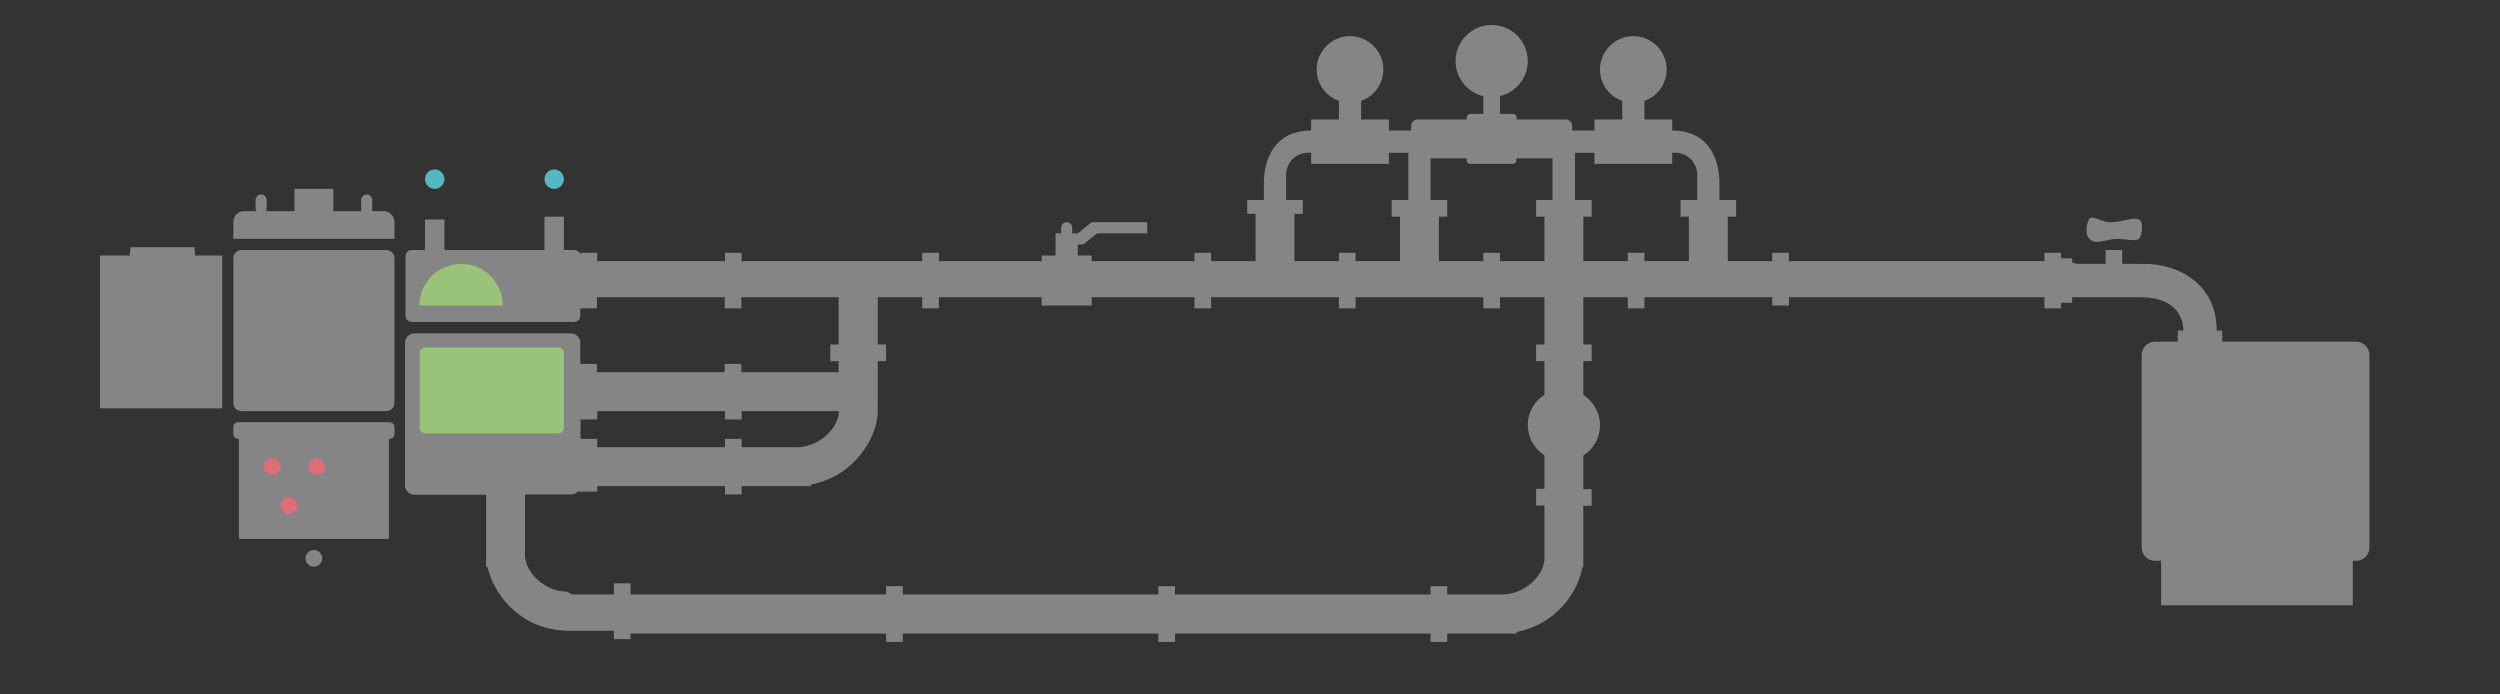 <?xml version="1.0" encoding="utf-8"?>
<!-- Generator: Adobe Illustrator 22.0.1, SVG Export Plug-In . SVG Version: 6.00 Build 0)  -->
<svg version="1.1" id="Calque_1" xmlns="http://www.w3.org/2000/svg" xmlns:xlink="http://www.w3.org/1999/xlink" x="0px" y="0px"
	 viewBox="0 0 900 250" style="enable-background:new 0 0 900 250;" xml:space="preserve">
<rect x="0" y="0" width="900" height="250" fill="#333333" stroke="none"/>
<style type="text/css">
	.st0{fill:none;}
	.st1{opacity:0.4;fill:#FFFFFF;}
	.st2{fill:#56B6C2;}
	.st3{fill:#98C379;}
	.st4{fill:#E06C75;}
</style>
<rect class="st0" width="900" height="250"/>
<g>
	<path class="st1" d="M139.1,90H86.9c-1.6,0-2.9,1.3-2.9,2.9v52.2c0,1.6,1.3,2.9,2.9,2.9h52.2c1.6,0,2.9-1.3,2.9-2.9V92.9
		C142,91.3,140.7,90,139.1,90z"/>
	<path class="st1" d="M106,76H95.7c0.2-0.3,0.3-0.6,0.3-1v-3c0-1.1-0.9-2-2-2s-2,0.9-2,2v3c0,0.4,0.1,0.7,0.3,1h-4.4
		c-2.2,0-3.9,1.8-3.9,3.9v3.2V86h58v-2.9v-3.2c0-2.2-1.8-3.9-3.9-3.9H134v-4c0-1.1-0.9-2-2-2s-2,0.9-2,2v4h-10v-8h-14V76z"/>
	<polygon class="st1" points="36,147 80,147 80,92 70.3,92 70,89 47,89 46.7,92 36,92 	"/>
	<path class="st1" d="M140.3,152H85.7c-0.9,0-1.7,0.8-1.7,1.7v2.6c0,0.9,0.8,1.7,1.7,1.7H86v36h54v-36h0.3c0.9,0,1.7-0.8,1.7-1.7
		v-2.6C142,152.8,141.2,152,140.3,152z"/>
	<circle class="st1" cx="113" cy="201" r="3"/>
	<path class="st1" d="M848.2,123H800v-4h-2c0-17-14-24-26-24c0,0-0.4,0-1,0.1V95h-7v-5h-6v5h-10.2l-1.8-0.5V93h-4v-2h-6v3h-92v-3h-6
		v3h-16V78h3v-6h-6c0-0.9,0-2.6,0-6c0-9-4-19-17-19v-4h-10v-6.7c4.7-1.6,8-6.1,8-11.3c0-6.6-5.4-12-12-12s-12,5.4-12,12
		c0,5.2,3.3,9.7,8,11.3V43h-10v4h-8v-1.6c0-1.3-1.1-2.4-2.4-2.4H546v-0.7c0-0.7-0.6-1.3-1.3-1.3H540v-6.4c5.7-1.4,10-6.5,10-12.6
		c0-7.2-5.8-13-13-13s-13,5.8-13,13c0,6.1,4.3,11.3,10,12.6V41h-4.7c-0.7,0-1.3,0.6-1.3,1.3V43h-17.6c-1.3,0-2.4,1.1-2.4,2.4V47h-8
		v-4h-10v-6.7c4.7-1.6,8-6.1,8-11.3c0-6.6-5.4-12-12-12s-12,5.4-12,12c0,5.2,3.3,9.7,8,11.3V43h-10v4c-13,0-17,10-17,19
		c0,3.4,0,5.1,0,6h-6v5h3v17h-16v-3h-6v3h-37v-2h-5v-4h2l5-4h18v-4h-20l-5,4h-2v-2c0-1.1-0.9-2-2-2s-2,0.9-2,2v2h-2v8h-5v2h-37v-3
		h-6v3h-65v-3h-6v3h-46v-3h-6v1.2c0-1.2-1-2.2-2.2-2.2H203V78h-7v12h-36V79h-7v11h-4.8c-1.2,0-2.2,1-2.2,2.2v21.5
		c0,1.2,1,2.2,2.2,2.2h58.5c1.2,0,2.2-1,2.2-2.2V111h6v-4h46v4h6v-4h35v17h-3v6h3v4h-35v-3h-6v3h-46v-3h-6v-7.6
		c0-1.8-1.5-3.4-3.4-3.4h-56.3c-1.8,0-3.4,1.5-3.4,3.4v51.3c0,1.8,1.5,3.4,3.4,3.4H175v21.7c0,0.1,0,0.2,0,0.3c0,0.1,0,0.2,0,0.3
		v3.7h0.5c2.1,9.6,11.3,22,27.5,22.9v0.1h18v3h6v-2h92v3h6v-3h92v3h6v-3h92v3h6v-3h25v-0.6c14.3-2.7,22.2-14.6,23.7-23.4h0.3v-22h3
		v-6h-3v-12.1c3.6-2.3,6-6.3,6-10.9s-2.4-8.6-6-10.9V130h3v-6h-3v-17h16v4h6v-4h46v3h6v-3h92v4h6v-2h4v-2h24.5
		c12.5,0,15.5,7,15.5,12h-2v4h-8.2c-2.7,0-4.8,2.2-4.8,4.8v69.3c0,2.7,2.2,4.8,4.8,4.8h2.2v16h69v-16h1.2c2.7,0,4.8-2.2,4.8-4.8
		v-69.3C853,125.2,850.8,123,848.2,123z M553,72v6h3v16h-16v-3h-6v3h-16V78h3v-6h-6V57h13v0.7c0,0.7,0.6,1.3,1.3,1.3h15.3
		c0.7,0,1.3-0.6,1.3-1.3V57h13v15H553z M466,77h3v-5h-6c0-1.9,0-6,0-9c0-4,3-8,8-8c0.3,0,0.7,0,1-0.1V59h28v-4h7v17h-6v6h3v16h-16
		v-3h-6v3h-16V77z M215,151v-3h46v3h6v-3h35c0,6-7,13-15.2,13H267v-3h-6v3h-46v-3h-6v-7H215z M556,124h-3v6h3v12.1
		c-3.6,2.3-6,6.3-6,10.9s2.4,8.6,6,10.9V176h-3v6h3v19c0,6-7,13-15.2,13H521v-3h-6v3h-92v-3h-6v3h-92v-3h-6v3h-92v-4h-6v4h-15.2
		c-1-0.6-1.6-1-1.6-1c-8.1,0-15-6.9-15.2-12.9V178h16.6c0.9,0,1.8-0.4,2.4-1h7v-2h46v3h6v-3h25v-0.6c16-3,24-17.5,24-26.4
		c0-0.7,0-1.4-0.1-2h0.1v-16h3v-6h-3v-17h16v4h6v-4h37v3h18v-3h37v4h6v-4h46v4h6v-4h46v4h6v-4h16V124z M586,91v3h-16V78h3v-6h-6V55
		h7v4h28v-4.1c0.3,0.1,0.7,0.1,1,0.1c5,0,8,4,8,8c0,3,0,7.1,0,9h-6v6h3v16h-16v-3H586z"/>
	<circle class="st2" cx="156.5" cy="64.5" r="3.5"/>
	<circle class="st2" cx="199.5" cy="64.5" r="3.5"/>
	<path class="st3" d="M201.1,156h-48.1c-1.1,0-1.9-0.9-1.9-1.9v-27.1c0-1.1,0.9-1.9,1.9-1.9h48.1c1.1,0,1.9,0.9,1.9,1.9v27.1
		C203,155.1,202.1,156,201.1,156z"/>
	<path class="st3" d="M181,110h-30c0-8.3,6.7-15,15-15S181,101.7,181,110z"/>
	<circle class="st4" cx="114" cy="168" r="3"/>
	<circle class="st4" cx="104" cy="182" r="3"/>
	<circle class="st4" cx="98" cy="168" r="3"/>
	<path class="st1" d="M752,79c1-2,4,1,8,1s8-2,10-1s1,6,0,7s-5,0-8,0s-5.8,1.5-8,1C750,86,751,81,752,79z"/>
</g>
</svg>
